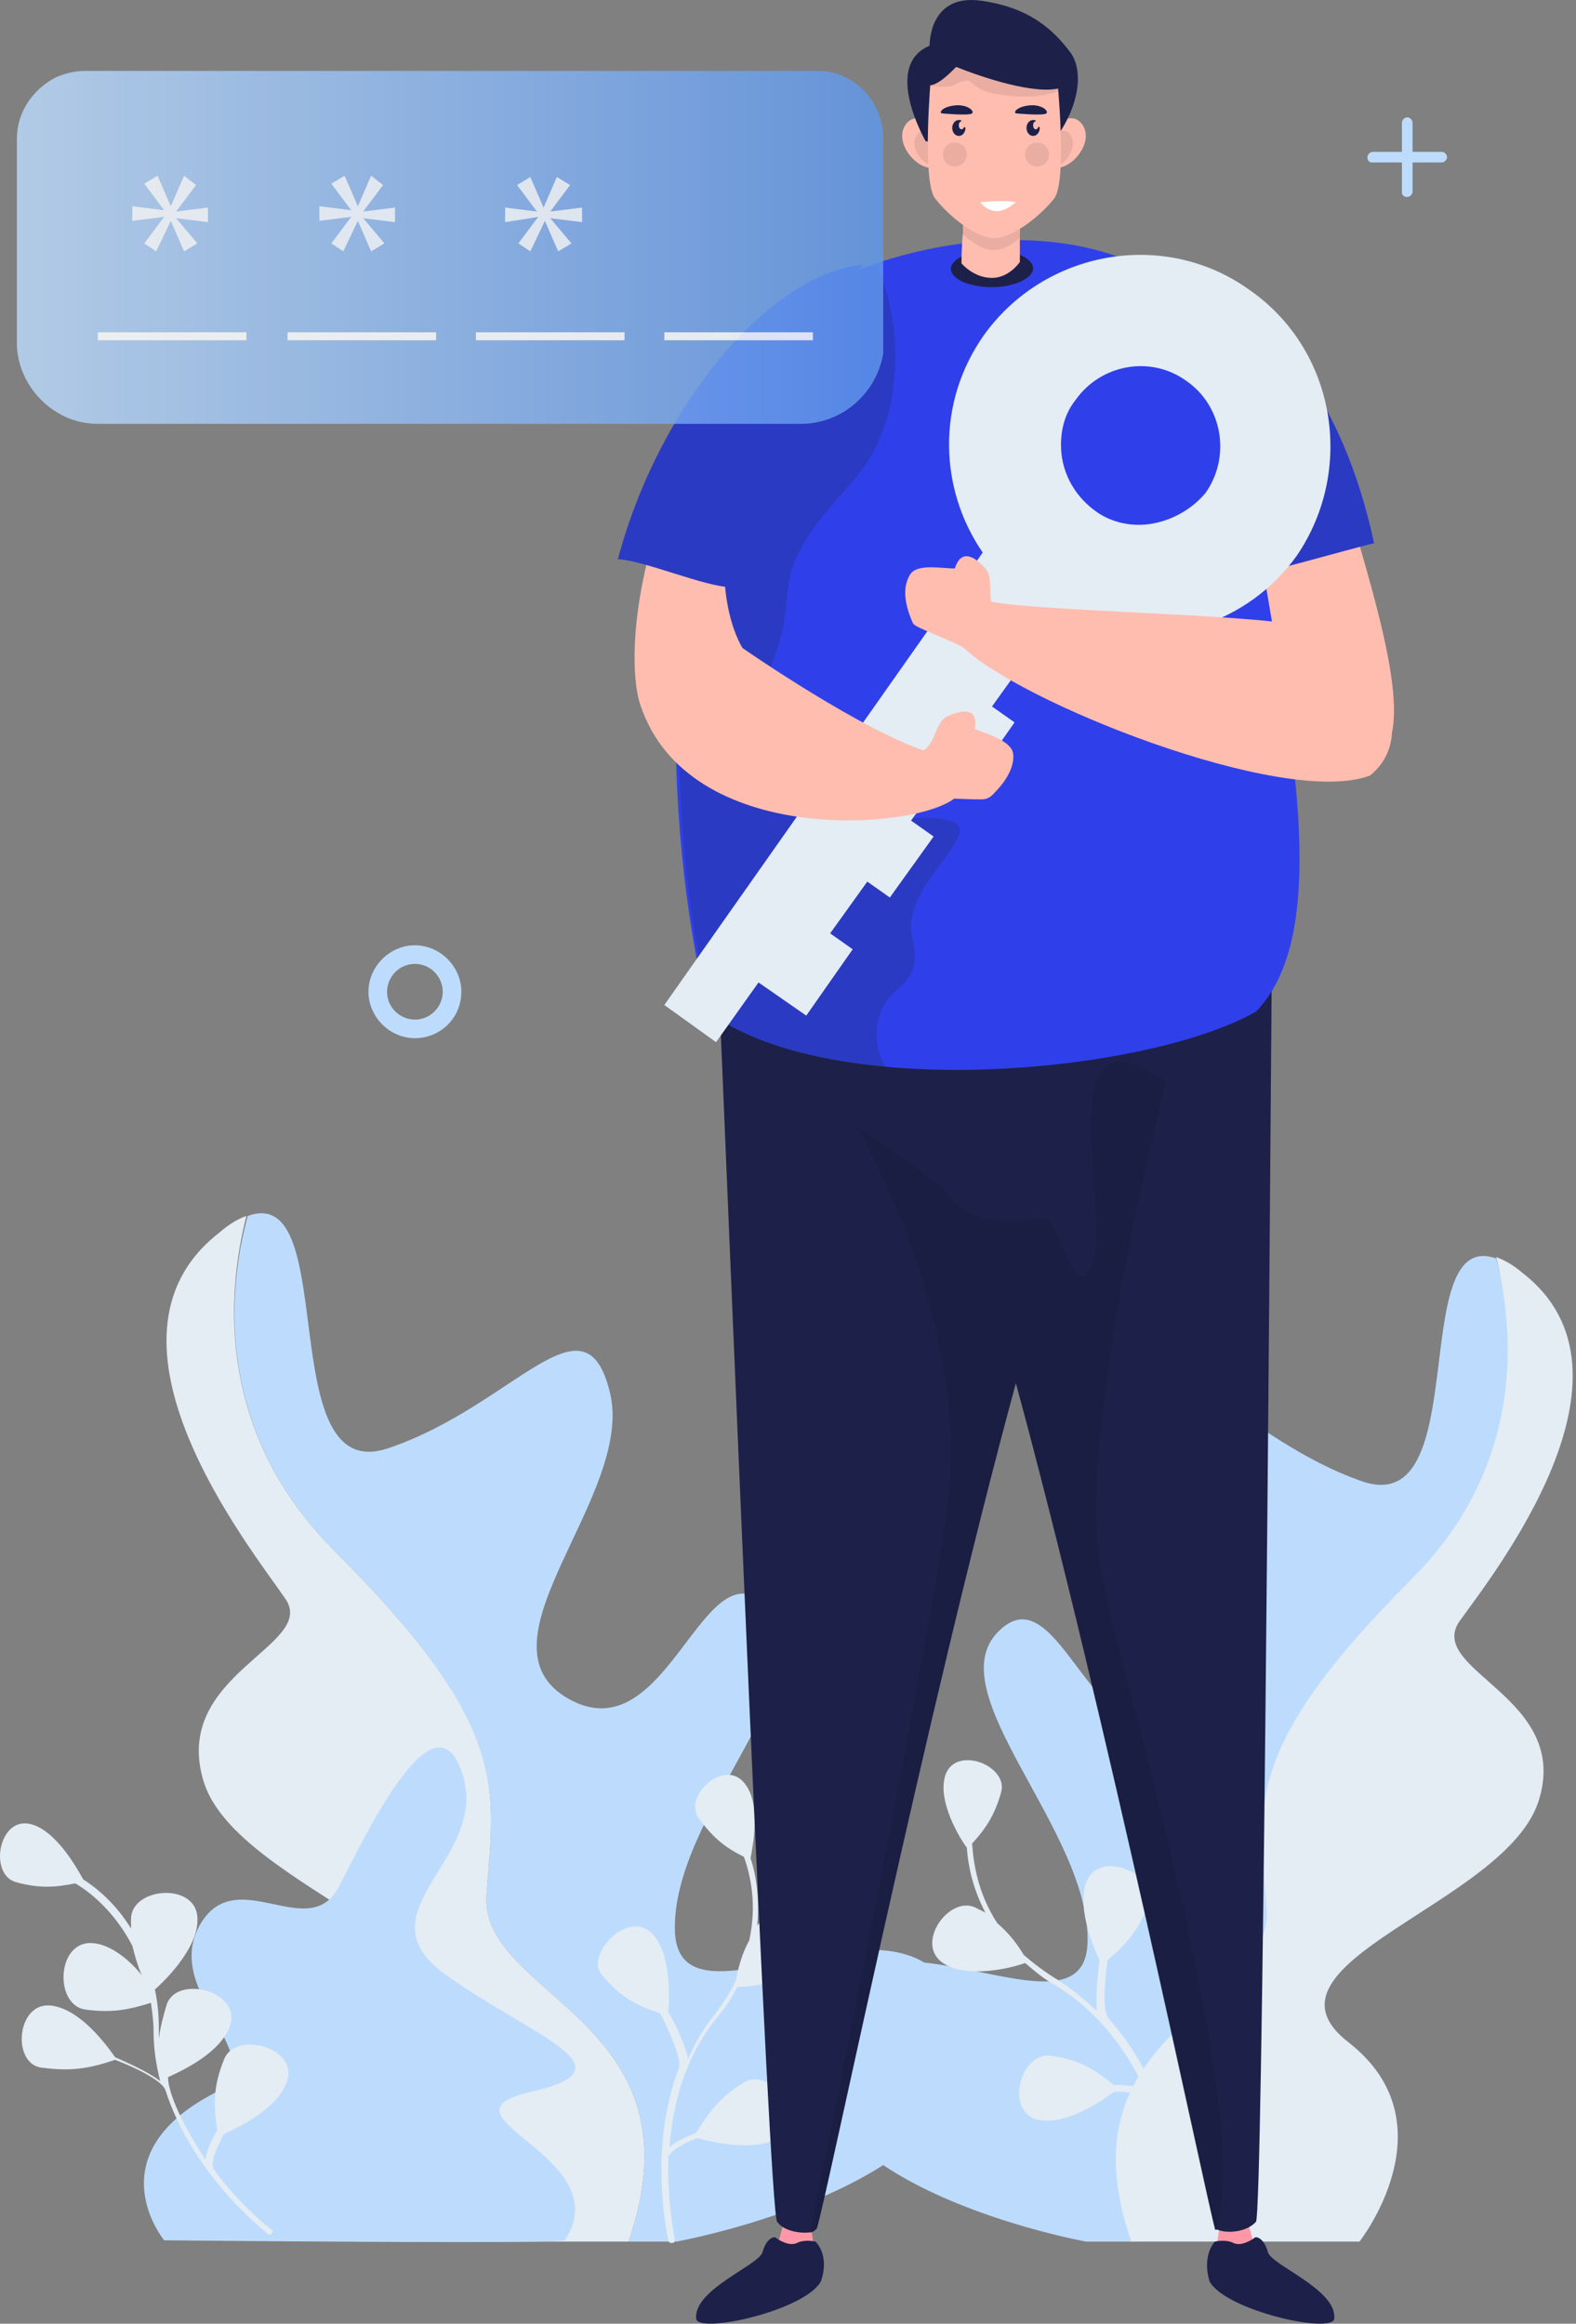 <svg width="407" height="600" viewBox="0 0 407 600" fill="none" xmlns="http://www.w3.org/2000/svg">
<rect x="0" y="0" width="407" height="600" fill="#808080" stroke="none"/>
<path d="M86.592 400.658C132.159 446.225 127.705 461.984 125.649 489.05C123.594 515.774 182.179 521.255 162.308 578.813H174.642C174.642 578.813 258.238 563.738 248.302 521.598C238.367 479.115 175.327 528.793 174.299 498.643C173.271 468.494 215.069 431.15 198.282 414.705C181.494 397.917 172.586 453.077 146.891 438.687C121.195 424.298 164.021 386.269 157.512 359.545C151.002 332.822 132.844 362.971 100.296 373.935C70.147 384.213 88.305 305.071 63.98 313.979C58.498 333.85 55.758 369.823 86.592 400.658Z" fill="#BDDCFD"/>
<path d="M52.674 460.272C61.582 488.023 131.816 503.783 104.065 525.367C76.314 546.951 101.324 578.813 101.324 578.813H162.308C182.179 521.256 123.593 515.774 125.649 489.051C127.705 461.642 132.159 446.225 86.592 400.658C55.758 369.824 58.498 334.193 63.637 313.979C61.582 314.664 59.184 316.035 56.443 318.433C21.497 345.841 64.665 399.631 73.573 412.65C82.481 424.983 43.766 432.178 52.674 460.272Z" fill="#E4ECF4"/>
<path d="M364.788 407.853C320.934 451.706 325.388 466.438 327.444 492.819C329.5 518.514 273.312 523.654 292.498 578.813H280.507C280.507 578.813 200.337 564.424 209.93 523.654C219.523 483.226 279.822 530.506 280.85 501.727C281.877 472.948 241.792 436.974 257.895 421.214C273.997 405.112 282.563 458.216 306.888 444.169C331.555 430.122 290.443 394.148 296.609 368.453C303.119 342.758 320.249 371.536 351.769 382.5C380.89 392.435 363.075 316.72 386.372 324.942C391.511 344.128 394.252 378.389 364.788 407.853Z" fill="#BDDCFD"/>
<path d="M397.336 465.068C388.77 491.791 321.62 506.865 348.343 527.422C375.066 548.321 351.084 578.813 351.084 578.813H292.155C272.97 523.653 329.157 518.514 327.101 492.819C325.046 466.781 320.592 451.706 364.445 407.852C393.91 378.388 391.169 344.128 386.372 324.599C388.428 325.284 390.826 326.655 393.224 328.71C426.8 354.748 385.344 406.825 376.779 418.816C368.557 431.492 405.901 438.344 397.336 465.068Z" fill="#E4ECF4"/>
<path d="M168.132 498.986C173.271 503.783 172.929 515.431 172.586 519.542C174.299 522.283 176.697 527.422 177.725 531.534C179.438 527.765 181.494 523.996 184.235 520.57C186.633 517.487 188.688 514.403 190.059 511.32C190.744 507.551 191.772 504.125 193.485 501.042C195.541 491.791 193.828 484.254 192.115 479.458C187.318 477.059 184.235 474.661 180.466 469.522C176.355 463.698 186.975 454.105 192.115 460.272C196.911 465.753 194.17 477.745 193.828 479.8C195.198 483.911 196.226 490.078 195.541 497.273C195.883 496.588 196.568 496.245 196.911 495.56C202.05 489.393 215.412 498.301 210.273 505.496C206.161 511.663 194.17 513.033 190.401 513.033C189.031 515.774 187.318 518.515 184.92 521.256C176.697 531.534 173.614 543.867 172.929 554.488C174.642 552.775 177.382 551.747 179.781 550.72C183.207 545.238 185.948 541.469 192.115 537.701C198.967 533.589 208.56 546.608 201.365 551.747C195.541 555.859 183.892 553.118 180.123 552.09C177.382 553.118 173.614 554.831 172.586 556.887C172.243 568.878 174.299 578.128 174.299 578.128C174.299 578.471 174.299 579.156 173.614 579.156C173.614 579.156 173.614 579.156 173.271 579.156C172.929 579.156 172.586 578.813 172.586 578.471C172.586 578.128 167.104 555.516 175.327 533.932C176.012 531.534 172.929 524.682 170.53 519.885C164.363 517.829 160.252 515.774 155.456 509.949C151.002 505.153 161.623 493.162 168.132 498.986Z" fill="#E4ECF4"/>
<path d="M280.849 485.281C277.766 491.791 282.22 502.412 283.933 506.18C283.59 509.264 282.905 515.088 283.248 519.199C280.164 516.458 277.081 513.718 273.312 511.319C269.886 509.264 266.803 506.865 264.404 504.81C262.349 501.384 260.293 498.986 257.552 496.587C252.413 488.707 251.385 480.827 251.043 476.031C254.469 472.262 256.867 468.836 258.58 462.669C260.293 455.817 246.931 450.678 244.191 458.215C241.792 465.068 248.302 475.346 249.672 477.059C250.015 481.513 251.043 487.337 254.469 493.846C253.784 493.504 253.098 493.161 252.413 492.819C245.561 488.707 235.968 501.726 243.505 506.865C249.672 510.977 260.978 508.236 264.747 506.865C267.145 508.921 269.543 510.977 272.627 512.69C283.933 519.542 291.128 529.82 295.581 539.413C293.183 538.385 290.1 538.385 287.702 538.385C282.562 534.274 278.794 531.876 271.599 530.848C263.719 529.477 259.265 544.895 267.83 547.293C275.025 549.006 284.618 542.496 287.702 540.098C290.785 540.098 294.896 540.441 296.609 541.811C301.406 552.775 302.434 562.025 302.434 562.368C302.434 562.71 302.776 563.053 303.461 563.053C303.461 563.053 303.461 563.053 303.804 563.053C304.147 563.053 304.489 562.71 304.489 562.025C304.489 561.682 301.748 538.385 286.331 521.255C284.618 519.199 285.303 512.005 285.989 506.18C290.785 502.069 293.868 498.643 296.609 491.791C299.35 484.596 284.961 477.401 280.849 485.281Z" fill="#E4ECF4"/>
<path d="M145.863 578.471C145.177 579.499 42.396 578.471 42.396 578.471C42.396 578.471 24.58 556.887 54.73 540.784C71.86 531.877 42.053 515.431 51.303 497.616C60.554 480.143 79.74 502.412 87.62 486.995C95.5 471.578 112.63 436.289 119.482 458.216C126.334 480.143 92.759 493.505 114.686 509.607C136.955 525.71 164.363 533.932 137.298 540.099C109.889 546.266 160.252 556.544 145.863 578.471Z" fill="#BDDCFD"/>
<path d="M12.932 517.83C20.469 518.515 27.321 527.765 29.719 531.191C32.803 532.562 38.285 534.96 41.368 537.358C40.34 533.247 39.655 529.136 39.655 524.339C39.655 521.941 39.312 519.543 38.97 517.144C33.488 518.857 29.034 519.885 21.839 518.857C13.959 517.487 14.645 501.042 23.895 501.727C28.692 502.07 33.488 506.181 36.571 509.95C35.544 507.551 34.858 505.153 34.173 502.412C29.719 493.847 23.552 488.708 19.441 486.31C14.302 487.338 10.191 487.68 4.024 485.967C-2.828 483.912 -0.43 469.522 7.45 470.893C14.645 472.263 20.469 483.569 21.497 485.282C25.265 487.68 30.062 491.792 33.831 497.958C33.831 497.273 33.831 496.588 33.831 495.56C33.831 487.338 50.276 485.967 50.961 494.875C51.646 502.412 43.081 510.978 39.998 513.718C40.683 516.802 41.025 520.228 41.025 523.654C41.025 524.682 41.025 525.71 41.025 526.395C41.368 523.654 42.053 520.913 43.081 517.487C45.822 509.95 61.924 514.061 59.526 522.626C57.47 529.821 47.192 534.617 43.423 536.33C43.423 536.33 42.738 541.812 53.017 557.572C53.359 555.174 54.73 552.433 56.1 550.035C55.072 543.525 55.072 538.729 57.813 531.876C60.554 524.339 76.656 528.45 74.258 537.016C72.203 544.21 61.582 549.349 57.813 551.062C56.443 553.803 54.387 557.572 55.072 559.628C55.072 559.628 55.072 559.628 55.072 559.97C62.267 569.906 70.147 575.73 70.147 575.73C70.489 576.073 70.489 576.415 70.147 576.758C69.804 577.1 69.462 577.1 69.119 576.758C68.776 576.415 49.933 562.026 42.738 539.756C42.053 537.358 35.201 533.932 29.719 531.876C23.552 533.932 18.756 534.96 11.219 533.932C2.996 533.589 4.024 517.144 12.932 517.83Z" fill="#E4ECF4"/>
<path d="M312.027 129.999C324.018 148.157 338.75 205.715 355.88 195.095C367.872 187.557 350.399 141.648 345.26 119.721L312.027 129.999Z" fill="#FFBDB0"/>
<path d="M354.853 140.277C344.917 93.683 318.194 70.386 294.554 68.33C290.785 67.987 309.286 124.86 317.509 149.528C320.592 149.87 350.056 141.305 354.853 140.277Z" fill="#2B3AC3"/>
<path d="M290.1 176.594C286.331 174.538 275.025 172.483 273.655 168.714C272.285 165.63 273.655 161.519 271.257 159.121C268.516 156.723 264.405 157.065 260.979 157.065C257.21 157.065 253.441 158.778 252.071 162.204C250.358 165.63 251.386 170.084 253.099 173.51C253.441 173.853 253.441 174.538 254.126 174.881C254.469 175.223 255.154 175.566 255.84 175.909C260.979 177.964 266.46 179.335 271.257 182.418C274.34 184.474 280.165 185.844 282.563 188.242C285.646 185.159 291.471 180.705 290.1 176.594Z" fill="#FFB092"/>
<path d="M321.963 572.646L324.018 580.184L314.083 580.869L315.111 573.674L321.963 572.646Z" fill="#FF97A6"/>
<path d="M313.74 578.813C313.74 578.813 316.481 578.128 318.537 579.156C320.592 580.183 323.676 578.128 324.018 577.785C324.361 577.442 326.416 577.785 327.444 581.554C328.472 584.98 345.26 591.147 344.575 598.684C344.232 602.795 316.481 596.628 312.37 589.091C310.314 582.239 313.74 578.813 313.74 578.813Z" fill="#1D2149"/>
<path d="M202.736 572.646L200.68 580.183L210.273 580.869L209.245 573.674L202.736 572.646Z" fill="#FF97A6"/>
<path d="M210.616 578.812C210.616 578.812 207.875 578.127 205.819 579.155C203.763 580.183 200.68 578.127 200.337 577.785C199.995 577.442 197.939 577.785 196.911 581.553C195.883 584.979 179.096 591.146 179.781 598.684C180.124 602.795 207.875 596.628 211.986 589.091C214.384 582.238 210.616 578.812 210.616 578.812Z" fill="#1D2149"/>
<path d="M185.263 245.8C188.689 326.998 198.624 571.276 200.68 573.674C202.393 576.072 206.504 576.758 209.245 576.415C209.93 576.415 210.273 576.072 210.616 575.73C210.616 575.73 210.616 575.73 210.958 575.387C213.356 568.192 239.052 442.799 262.349 357.147C285.646 442.799 311.684 568.192 313.74 575.387C313.74 575.73 313.74 575.73 314.083 575.73H314.425C316.823 576.758 321.962 576.415 324.361 573.674C326.074 571.276 327.787 335.906 328.472 245.8H185.263Z" fill="#1D2149"/>
<path d="M324.361 261.218C295.925 277.32 214.384 284.857 182.865 261.218C170.531 210.854 170.873 140.963 190.059 90.942C215.412 57.71 315.796 40.237 321.62 111.156C324.018 156.037 350.056 234.837 324.361 261.218Z" fill="#2F40EA"/>
<path opacity="0.2" d="M226.375 267.385C226.375 265.329 226.718 262.588 227.746 260.533C228.774 258.134 230.487 256.764 232.2 255.051C234.598 252.995 236.311 250.254 236.311 246.828C236.311 244.43 235.283 242.032 235.283 239.291C235.283 235.522 236.996 232.096 238.709 229.013C240.765 225.929 243.163 222.846 245.219 219.762C246.247 218.392 248.645 214.966 247.617 213.253C246.932 212.225 244.876 211.882 243.848 211.54C241.45 211.197 238.709 211.197 236.311 211.197C231.172 211.197 225.69 211.197 220.551 210.512C210.958 209.484 198.624 206.743 195.541 196.465C192.115 185.502 198.967 174.538 201.708 164.26C203.421 158.093 202.736 151.926 204.791 146.102C206.847 140.62 210.273 135.824 214.042 131.37C217.81 126.916 221.922 122.805 225.005 117.666C227.746 112.527 229.802 107.045 230.487 101.221C232.2 90.257 230.829 78.609 226.375 68.331C210.958 73.47 197.939 81.692 190.744 91.285C171.901 140.963 171.216 211.197 183.55 261.56C194.17 269.783 210.958 274.237 229.116 275.95C227.061 272.866 226.375 270.125 226.375 267.385Z" fill="#1A2326"/>
<path opacity="0.1" d="M314.083 575.73C313.74 575.73 313.74 575.387 313.74 575.387C311.342 568.193 285.646 442.799 262.349 357.147C239.052 442.799 213.014 568.193 210.958 575.387C210.958 575.73 210.958 575.73 210.616 575.73C210.273 576.072 209.588 576.072 209.245 576.415C210.616 569.22 237.681 437.66 244.534 390.037C251.386 343.786 222.949 294.108 221.579 291.024C223.292 292.395 242.478 305.071 244.876 308.497C250.7 316.377 261.664 315.692 269.201 314.664C273.998 313.979 276.396 335.906 281.535 327.683C288.387 316.377 268.859 256.421 301.064 279.376C300.721 281.089 277.081 372.222 284.618 407.168C291.471 440.058 323.333 543.867 314.083 575.73Z" fill="black"/>
<path d="M266.803 69.358C266.803 71.756 262.006 74.154 256.182 74.154C250.358 74.154 245.561 72.099 245.561 69.358C245.561 66.96 250.358 64.561 256.182 64.561C262.006 64.561 266.803 66.617 266.803 69.358Z" fill="#1D2149"/>
<path d="M272.627 32.014C272.627 32.014 277.423 28.245 279.822 32.699C282.22 37.153 276.738 43.663 272.627 43.32V32.014Z" fill="#FFBDB0"/>
<path opacity="0.1" d="M272.627 34.412C273.655 33.727 275.71 33.042 276.738 35.44C278.109 38.181 275.368 42.292 272.627 42.977V34.412Z" fill="#231F20"/>
<path d="M240.765 32.014C240.765 32.014 235.968 28.245 233.57 32.699C231.172 37.153 236.653 43.663 240.765 43.32V32.014Z" fill="#FFBDB0"/>
<path opacity="0.1" d="M240.765 42.635C238.024 42.292 234.94 38.181 236.653 35.097C237.681 33.042 239.737 33.727 240.765 34.069V42.635Z" fill="#231F20"/>
<path d="M276.396 13.513C279.479 17.625 279.136 25.505 273.997 33.727C268.858 41.95 239.052 36.468 239.052 36.468C239.052 36.468 227.746 16.939 240.079 11.8C240.079 11.8 239.737 -1.561 253.098 0.152C266.117 1.865 272.284 8.032 276.396 13.513Z" fill="#1D2149"/>
<path d="M263.377 67.645C263.377 67.645 260.636 71.756 256.182 71.756C251.385 71.756 248.302 67.988 248.302 67.988C248.302 67.988 248.302 63.876 248.645 60.45C248.645 58.052 248.645 55.996 248.645 55.654H263.377V61.478V64.219V67.645Z" fill="#FFBDB0"/>
<path opacity="0.1" d="M263.377 61.478C260.978 63.534 258.58 64.562 256.524 64.562C254.126 64.562 251.043 62.849 248.302 60.108C248.302 57.71 248.302 55.654 248.302 55.312H263.034L263.377 61.478Z" fill="#231F20"/>
<path d="M272.97 19.68C271.942 12.143 241.45 12.143 240.422 19.68C240.422 19.68 238.024 46.404 241.45 51.2C245.218 55.997 252.071 61.478 256.867 61.478C261.321 61.478 268.516 55.997 272.284 51.2C275.71 46.404 272.97 19.68 272.97 19.68Z" fill="#FFBDB0"/>
<path opacity="0.1" d="M243.163 22.421C244.191 22.421 245.218 22.421 246.246 22.078C246.931 21.736 247.617 21.051 248.644 21.051C250.015 20.365 250.7 21.051 251.728 22.078C253.098 23.106 254.811 23.791 256.524 24.134C260.293 24.819 264.062 25.162 267.83 24.819C269.886 24.477 271.942 24.134 273.655 23.449C273.655 21.736 273.312 20.365 273.312 20.365C272.284 12.828 241.792 12.828 240.764 20.365C240.764 20.365 240.764 21.051 240.422 22.421C241.107 22.078 242.135 22.421 243.163 22.421Z" fill="#231F20"/>
<path opacity="0.1" d="M249.672 39.895C249.672 41.608 248.302 42.978 246.589 42.978C244.876 42.978 243.505 41.608 243.505 39.895C243.505 38.181 244.876 36.811 246.589 36.811C248.302 36.811 249.672 38.181 249.672 39.895Z" fill="#231F20"/>
<path opacity="0.1" d="M270.914 39.895C270.914 41.608 269.544 42.978 267.831 42.978C266.118 42.978 264.747 41.608 264.747 39.895C264.747 38.181 266.118 36.811 267.831 36.811C269.544 36.811 270.914 38.181 270.914 39.895Z" fill="#231F20"/>
<path d="M265.432 10.43C260.293 9.402 252.756 11.8 247.96 13.514C246.589 13.171 243.848 13.171 241.45 14.199C237.681 16.254 235.283 22.079 239.737 22.079C242.135 22.079 244.876 19.338 246.932 17.282C253.784 20.023 267.146 24.477 273.655 22.764C282.22 20.366 273.655 12.143 265.432 10.43Z" fill="#1D2149"/>
<path d="M253.099 52.228C253.099 52.228 259.266 51.543 262.349 52.228C262.007 52.228 257.553 57.367 253.099 52.228Z" fill="white"/>
<path d="M262.349 29.273C262.349 29.273 269.544 29.959 270.229 29.273C270.914 28.588 268.859 26.875 265.775 27.218C262.692 27.56 261.664 28.931 262.349 29.273Z" fill="#1D2149"/>
<path d="M268.516 33.042C268.516 34.07 267.831 35.098 266.803 35.098C265.775 35.098 265.09 34.07 265.09 33.042C265.09 32.014 265.775 30.986 266.803 30.986C267.146 30.986 267.488 30.986 267.488 31.329C267.146 31.329 266.803 31.672 266.803 32.357C266.803 33.042 267.146 33.385 267.488 33.385C267.831 33.385 268.173 33.042 268.173 32.699C268.516 32.699 268.516 33.042 268.516 33.042Z" fill="#1D2149"/>
<path d="M243.163 29.273C243.163 29.273 250.358 29.959 251.043 29.273C251.728 28.588 249.673 26.875 246.589 27.218C243.506 27.56 242.478 28.931 243.163 29.273Z" fill="#1D2149"/>
<path d="M249.33 33.042C249.33 34.07 248.645 35.098 247.617 35.098C246.589 35.098 245.904 34.07 245.904 33.042C245.904 32.014 246.589 30.986 247.617 30.986C247.96 30.986 248.302 30.986 248.302 31.329C247.96 31.329 247.617 31.672 247.617 32.357C247.617 33.042 247.96 33.385 248.302 33.385C248.645 33.385 248.988 33.042 248.988 32.699L249.33 33.042Z" fill="#1D2149"/>
<path d="M322.648 74.84C300.721 59.08 269.886 64.562 254.126 86.489C241.793 103.961 242.478 126.231 253.784 142.676L171.558 259.505L184.92 269.097L195.883 253.68L208.217 262.245L220.208 245.115L214.384 241.004L223.977 227.642L229.801 231.753L241.107 215.994L235.283 211.882L244.876 198.521L250.7 202.632L262.006 186.529L256.182 182.418L265.775 169.057L271.599 173.168L279.822 161.519C299.693 168.029 322.305 161.177 334.981 143.361C350.056 121.092 344.917 90.257 322.648 74.84ZM297.98 135.139C292.841 136.166 287.017 135.139 282.563 131.712C277.081 127.601 273.998 121.434 273.998 114.925C273.998 110.814 275.025 106.702 277.766 103.276C284.276 94.026 297.295 91.628 306.545 98.48C315.796 104.989 317.851 118.008 311.342 127.259C307.916 131.37 303.119 134.111 297.98 135.139Z" fill="#E4ECF4"/>
<path d="M272.285 165.288C268.859 163.232 257.553 160.491 256.182 156.38C255.154 153.296 256.525 149.185 254.469 146.787C252.071 144.046 248.302 141.305 246.589 146.787C242.821 146.787 236.654 145.417 234.941 148.5C232.885 151.926 233.913 156.38 235.283 159.806C235.626 160.491 235.626 160.834 235.969 161.176C236.311 161.519 236.996 161.862 237.682 162.204C242.821 164.602 248.302 166.315 252.756 169.742C255.497 171.797 261.321 173.51 263.72 176.251C267.488 173.51 273.313 169.742 272.285 165.288Z" fill="#FFBDB0"/>
<path d="M338.408 162.204C328.129 158.436 266.118 158.093 254.127 155.01C249.33 159.464 251.728 161.177 248.302 166.658C261.664 180.705 331.556 208.799 353.825 200.234C366.159 190.298 357.251 169.057 338.408 162.204Z" fill="#FFBDB0"/>
<path d="M221.236 194.41C225.348 194.067 236.654 196.123 239.395 193.039C241.793 190.641 241.793 186.187 244.876 184.817C248.302 183.446 252.756 182.418 251.728 188.243C255.154 189.613 261.321 191.326 261.664 194.752C262.007 198.521 259.266 202.29 256.525 205.03C256.182 205.373 255.84 205.716 255.154 206.058C254.469 206.401 253.784 206.401 253.099 206.401C247.617 206.401 241.793 205.716 236.311 206.743C232.885 207.429 226.718 206.743 223.635 208.114C222.264 204.003 218.496 198.178 221.236 194.41Z" fill="#FFBDB0"/>
<path d="M240.422 194.409C223.292 189.27 191.772 167.344 191.772 167.344C191.772 167.344 179.438 148.843 194.513 113.212C188.003 113.212 185.263 112.869 178.753 113.212C162.651 146.102 162.308 173.168 165.391 182.076C177.725 219.077 236.654 214.281 246.589 206.058C247.617 203.317 245.561 198.863 240.422 194.409Z" fill="#FFBDB0"/>
<path d="M188.689 151.584C193.143 136.509 204.106 90.943 222.949 68.331C199.652 70.386 170.531 103.276 159.567 144.389C166.419 144.732 182.179 151.584 188.689 151.584Z" fill="#2B3AC3"/>
<g opacity="0.9">
<path opacity="0.9" d="M228.088 35.782V91.285C226.375 101.563 217.468 109.443 206.847 109.443H25.608C22.182 109.443 19.099 108.758 16.358 107.387C9.506 103.961 4.709 97.109 4.367 89.229V88.886V35.782C4.367 28.93 8.478 23.106 14.302 20.023C16.7 18.995 19.099 18.31 22.182 18.31H211.301C220.208 18.31 228.088 25.847 228.088 35.782Z" fill="url(#paint0_linear_168:1194)"/>
<path opacity="0.9" d="M63.637 85.803H25.265V87.858H63.637V85.803Z" fill="white"/>
<path opacity="0.9" d="M112.63 85.803H74.258V87.858H112.63V85.803Z" fill="white"/>
<path opacity="0.9" d="M161.28 85.803H122.908V87.858H161.28V85.803Z" fill="white"/>
<path opacity="0.9" d="M209.93 85.803H171.558V87.858H209.93V85.803Z" fill="white"/>
<g opacity="0.9">
<path opacity="0.9" d="M50.618 47.774L45.479 54.626L53.702 53.598V57.367L45.479 56.339L50.961 62.848L47.535 64.904L44.109 57.024L40.34 64.904L37.257 62.848L42.396 55.996L34.173 57.024V53.255L42.396 54.283L37.257 47.431L40.683 45.376L44.109 53.255L47.535 45.376L50.618 47.774Z" fill="white"/>
</g>
<g opacity="0.9">
<path opacity="0.9" d="M98.926 47.774L93.787 54.626L102.009 53.598V57.367L93.787 56.339L99.269 62.848L95.843 64.904L92.416 57.024L88.648 64.904L85.564 62.848L90.703 55.996L82.481 57.024V53.255L90.703 54.283L85.564 47.431L88.99 45.376L92.416 53.255L95.843 45.376L98.926 47.774Z" fill="white"/>
</g>
<g opacity="0.9">
<path opacity="0.9" d="M147.233 47.774L142.094 54.626L150.317 53.598V57.367L142.094 56.339L147.576 62.849L144.15 64.904L140.724 57.024L136.955 64.904L133.872 62.849L139.011 55.996L130.446 57.367V53.598L138.668 54.626L133.529 47.774L136.955 45.718L140.381 53.598L143.807 45.718L147.233 47.774Z" fill="white"/>
</g>
</g>
<path d="M372.326 39.209H364.788V31.671C364.788 30.986 364.103 30.301 363.418 30.301C362.733 30.301 362.047 30.986 362.047 31.671V39.209H354.51C353.825 39.209 353.14 39.894 353.14 40.579C353.14 40.922 353.14 41.264 353.482 41.607C353.825 41.949 354.167 41.949 354.51 41.949H362.047V49.487C362.047 49.829 362.047 50.172 362.39 50.514C362.733 50.857 363.075 50.857 363.418 50.857C364.103 50.857 364.788 50.172 364.788 49.487V41.949H372.326C373.011 41.949 373.696 41.264 373.696 40.579C373.696 39.894 373.011 39.209 372.326 39.209Z" fill="#BDDCFD"/>
<path d="M107.148 268.069C100.639 268.069 95.157 262.587 95.157 256.078C95.157 249.568 100.639 244.086 107.148 244.086C113.658 244.086 119.14 249.568 119.14 256.078C119.14 262.93 113.658 268.069 107.148 268.069ZM107.148 248.883C103.037 248.883 99.954 252.309 99.954 256.078C99.954 260.189 103.38 263.272 107.148 263.272C111.26 263.272 114.343 259.846 114.343 256.078C114.343 252.309 111.26 248.883 107.148 248.883Z" fill="#BDDCFD"/>
<defs>
<linearGradient id="paint0_linear_168:1194" x1="4.014" y1="63.68" x2="228.178" y2="63.68" gradientUnits="userSpaceOnUse">
<stop stop-color="#BDDCFD"/>
<stop offset="1" stop-color="#5F98ED"/>
</linearGradient>
</defs>
</svg>
